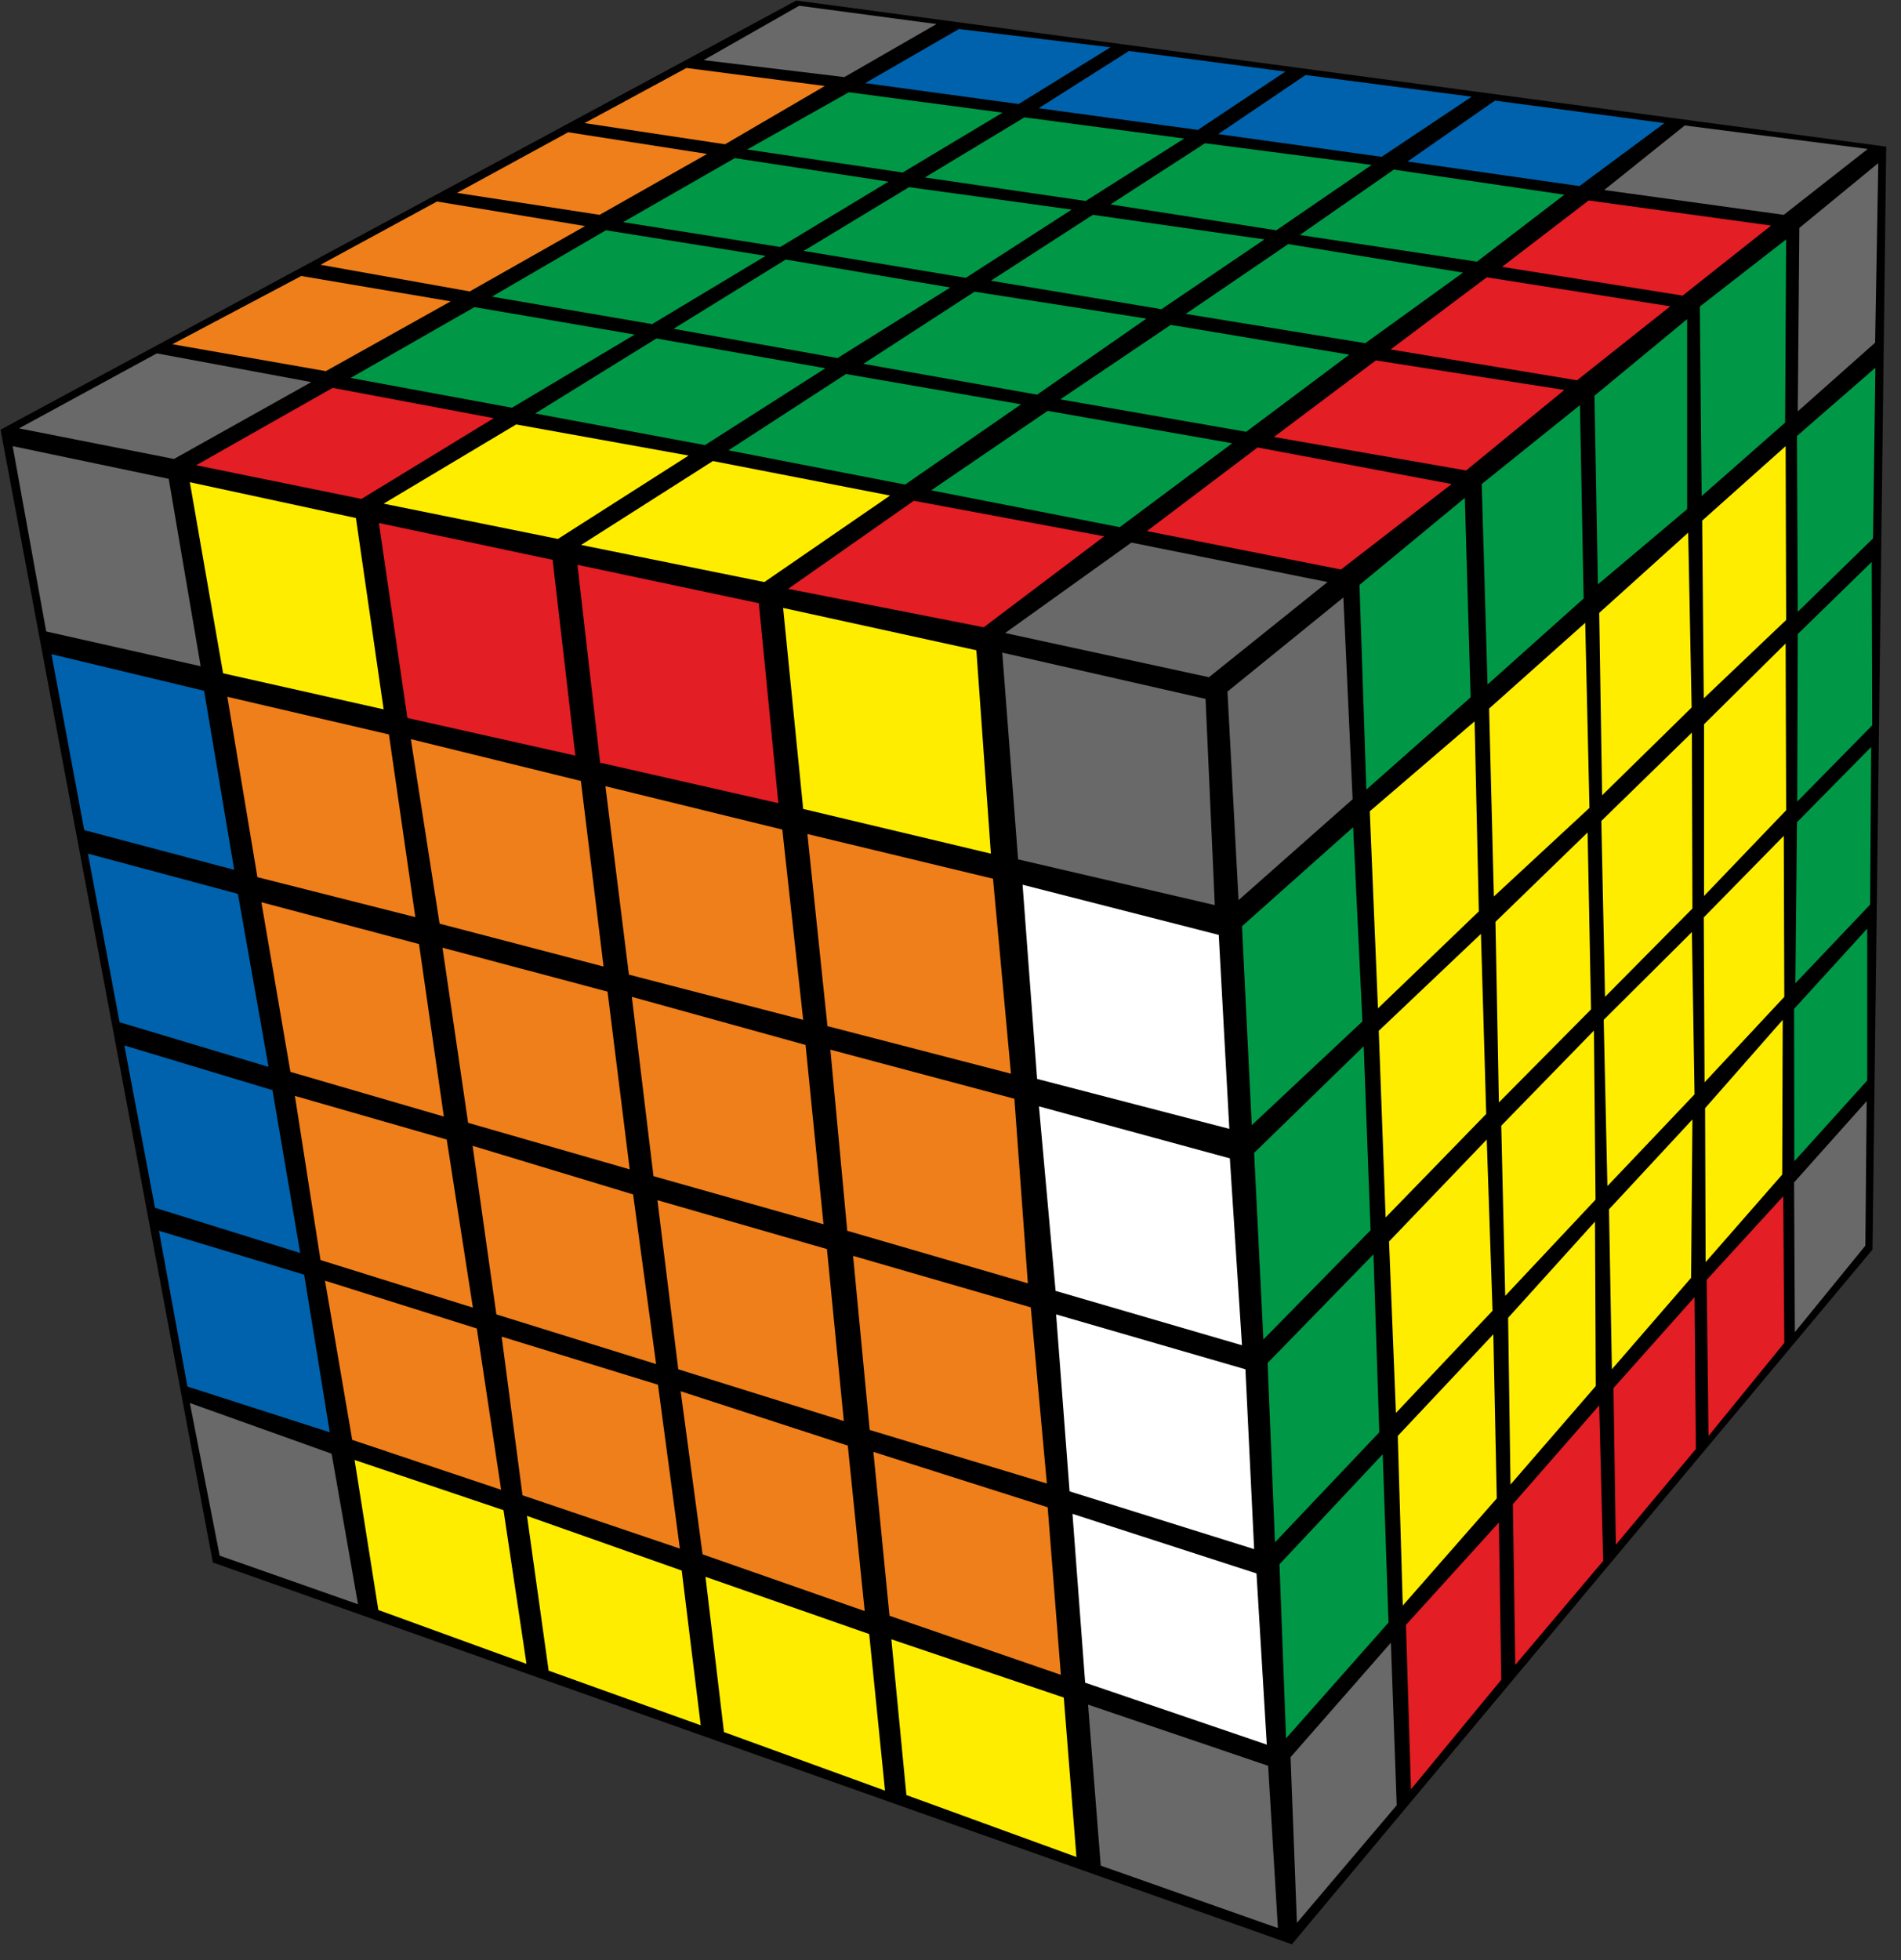 <?xml version="1.0" encoding="UTF-8"?>
<svg width="97px" height="100px" viewBox="0 0 97 100" version="1.1" xmlns="http://www.w3.org/2000/svg" xmlns:xlink="http://www.w3.org/1999/xlink">
    <rect x="0" y="0" width="97" height="100" fill="#333333" stroke="none"/>
    <title>paritet_6</title>
    <g id="Big_cubes" stroke="none" stroke-width="1" fill="none" fill-rule="evenodd">
        <g id="paritet_6" fill-rule="nonzero">
            <polygon id="Path" fill="#000000" points="40.632 0.027 96.246 7.48 95.545 63.747 65.92 99.187 10.859 79.707 0.027 21.92"></polygon>
            <polygon id="Path" fill="#696969" points="57.728 27.68 67.738 29.693 61.689 34.547 51.289 32.293"></polygon>
            <polygon id="Path" fill="#E31E24" points="64.168 22.827 74.07 24.693 68.425 29.053 58.523 27.093"></polygon>
            <polygon id="Path" fill="#E31E24" points="70.204 18.387 79.823 19.893 74.811 24 65.003 22.293"></polygon>
            <polygon id="Path" fill="#E31E24" points="75.862 14.147 85.225 15.627 80.47 19.4 70.958 17.827"></polygon>
            <polygon id="Path" fill="#E31E24" points="81.062 10.227 90.372 11.507 85.858 15.08 76.643 13.613"></polygon>
            <polygon id="Path" fill="#696969" points="85.966 6.4 95.302 7.6 91.018 10.96 81.857 9.693"></polygon>
            <polygon id="Path" fill="#0062AC" points="76.28 5.133 84.929 6.28 80.591 9.493 71.82 8.24"></polygon>
            <polygon id="Path" fill="#009846" points="71.12 8.653 79.823 9.933 75.364 13.347 66.324 11.987"></polygon>
            <polygon id="Path" fill="#009846" points="65.731 12.453 74.65 13.907 69.665 17.507 60.504 16.013"></polygon>
            <polygon id="Path" fill="#009846" points="59.736 16.573 68.843 18.093 63.589 22.027 54.104 20.373"></polygon>
            <polygon id="Path" fill="#009846" points="53.458 20.96 62.875 22.613 57.136 26.893 47.517 25.013"></polygon>
            <polygon id="Path" fill="#E31E24" points="46.627 25.547 56.341 27.36 50.197 32 40.215 30.04"></polygon>
            <polygon id="Path" fill="#FFED00" points="36.375 23.52 45.415 25.28 39.002 29.693 29.652 27.8"></polygon>
            <polygon id="Path" fill="#009846" points="43.165 19.08 52.097 20.627 46.183 24.72 37.17 22.973"></polygon>
            <polygon id="Path" fill="#009846" points="49.726 14.88 58.496 16.253 52.919 20.133 44.054 18.56"></polygon>
            <polygon id="Path" fill="#009846" points="55.762 10.96 64.518 12.213 59.264 15.773 50.561 14.32"></polygon>
            <polygon id="Path" fill="#009846" points="61.487 7.307 69.988 8.413 65.125 11.747 56.664 10.427"></polygon>
            <polygon id="Path" fill="#0062AC" points="66.62 3.827 75.094 4.933 70.5 8 62.161 6.84"></polygon>
            <polygon id="Path" fill="#0062AC" points="57.607 2.6 65.583 3.653 61.123 6.627 53 5.52"></polygon>
            <polygon id="Path" fill="#009846" points="52.272 5.987 60.423 7.067 55.398 10.253 47.193 9.053"></polygon>
            <polygon id="Path" fill="#009846" points="46.385 9.547 54.684 10.693 49.281 14.173 41.009 12.8"></polygon>
            <polygon id="Path" fill="#009846" points="40.093 13.24 48.487 14.667 42.734 18.267 34.368 16.773"></polygon>
            <polygon id="Path" fill="#009846" points="33.492 17.267 42.114 18.787 35.971 22.707 27.308 21.093"></polygon>
            <polygon id="Path" fill="#FFED00" points="26.338 21.653 35.136 23.24 28.467 27.493 19.575 25.693"></polygon>
            <polygon id="Path" fill="#E31E24" points="16.975 19.787 25.193 21.333 18.443 25.453 10.01 23.733"></polygon>
            <polygon id="Path" fill="#009846" points="24.21 15.667 32.387 17.067 26.123 20.8 17.891 19.28"></polygon>
            <polygon id="Path" fill="#009846" points="30.919 11.747 39.069 13.053 33.276 16.533 25.099 15.133"></polygon>
            <polygon id="Path" fill="#009846" points="37.493 8.067 45.334 9.267 39.81 12.6 31.794 11.333"></polygon>
            <polygon id="Path" fill="#009846" points="43.313 4.707 51.154 5.747 46.062 8.8 38.126 7.627"></polygon>
            <polygon id="Path" fill="#0062AC" points="48.931 1.48 56.664 2.413 51.976 5.307 44.148 4.24"></polygon>
            <polygon id="Path" fill="#696969" points="40.78 0.293 47.786 1.227 43.084 3.933 35.903 3.067"></polygon>
            <polygon id="Path" fill="#EF7F1A" points="35.028 3.467 42.087 4.387 36.995 7.36 29.828 6.28"></polygon>
            <polygon id="Path" fill="#EF7F1A" points="28.992 6.747 36.079 7.853 30.595 10.96 23.32 9.84"></polygon>
            <polygon id="Path" fill="#EF7F1A" points="22.297 10.28 29.854 11.533 23.967 14.867 16.355 13.507"></polygon>
            <polygon id="Path" fill="#EF7F1A" points="15.372 14.08 22.997 15.373 16.625 18.933 8.797 17.56"></polygon>
            <polygon id="Path" fill="#696969" points="8.002 18.027 15.884 19.493 8.878 23.413 0.97 21.853"></polygon>
            <polygon id="Path" fill="#696969" points="62.632 35.28 68.547 30.48 69.018 40.773 63.198 45.92"></polygon>
            <polygon id="Path" fill="#009846" points="69.368 29.84 74.744 25.4 75.04 35.573 69.719 40.28"></polygon>
            <polygon id="Path" fill="#009846" points="75.606 24.693 80.618 20.667 80.806 30.533 75.903 34.92"></polygon>
            <polygon id="Path" fill="#009846" points="81.359 20.187 86.088 16.28 86.088 25.973 81.534 29.813"></polygon>
            <polygon id="Path" fill="#009846" points="86.734 15.64 91.14 12.213 91.086 21.56 86.828 25.307"></polygon>
            <polygon id="Path" fill="#696969" points="91.813 11.627 95.841 8.32 95.68 17.48 91.732 20.987"></polygon>
            <polygon id="Path" fill="#009846" points="63.373 47.253 69.045 42.2 69.517 52.107 63.872 57.4"></polygon>
            <polygon id="Path" fill="#FFED00" points="69.894 41.387 75.242 36.8 75.458 46.493 70.312 51.44"></polygon>
            <polygon id="Path" fill="#FFED00" points="75.983 36.147 80.887 31.773 81.103 41.213 76.226 45.733"></polygon>
            <polygon id="Path" fill="#FFED00" points="81.601 31.267 86.141 27.173 86.317 36.093 81.749 40.573"></polygon>
            <polygon id="Path" fill="#FFED00" points="86.855 26.56 91.113 22.76 91.14 31.627 86.936 35.627"></polygon>
            <polygon id="Path" fill="#009846" points="91.692 22.24 95.693 18.76 95.572 27.467 91.732 31.213"></polygon>
            <polygon id="Path" fill="#009846" points="63.993 58.813 69.584 53.373 69.934 62.76 64.465 68.333"></polygon>
            <polygon id="Path" fill="#FFED00" points="70.352 52.587 75.566 47.64 75.835 56.827 70.702 62.107"></polygon>
            <polygon id="Path" fill="#FFED00" points="76.307 47.027 81.008 42.467 81.184 51.493 76.482 56.24"></polygon>
            <polygon id="Path" fill="#FFED00" points="81.709 41.88 86.33 37.373 86.357 46.347 81.898 50.853"></polygon>
            <polygon id="Path" fill="#FFED00" points="86.95 36.947 91.113 32.827 91.14 41.333 86.95 45.707"></polygon>
            <polygon id="Path" fill="#009846" points="91.732 32.347 95.505 28.667 95.532 37 91.705 40.893"></polygon>
            <polygon id="Path" fill="#009846" points="64.68 69.533 70.082 63.987 70.379 73.067 65.057 78.68"></polygon>
            <polygon id="Path" fill="#FFED00" points="70.877 63.333 75.862 58.133 76.158 66.867 71.228 72.08"></polygon>
            <polygon id="Path" fill="#FFED00" points="76.603 57.427 81.332 52.573 81.413 61.2 76.805 66.107"></polygon>
            <polygon id="Path" fill="#FFED00" points="81.83 52.027 86.33 47.547 86.465 55.827 82.019 60.507"></polygon>
            <polygon id="Path" fill="#FFED00" points="86.936 46.8 91.018 42.64 91.045 50.853 86.977 55.213"></polygon>
            <polygon id="Path" fill="#009846" points="91.692 41.947 95.478 38.107 95.424 46.147 91.611 50.16"></polygon>
            <polygon id="Path" fill="#009846" points="65.286 79.8 70.554 74.187 70.85 82.773 65.623 88.68"></polygon>
            <polygon id="Path" fill="#FFED00" points="71.322 73.253 76.199 68.067 76.374 76.44 71.578 81.907"></polygon>
            <polygon id="Path" fill="#FFED00" points="76.953 67.227 81.386 62.32 81.426 70.707 77.075 75.733"></polygon>
            <polygon id="Path" fill="#FFED00" points="82.1 61.693 86.357 57.107 86.29 65.187 82.248 69.853"></polygon>
            <polygon id="Path" fill="#FFED00" points="87.004 56.533 90.964 52.027 90.938 59.92 87.031 64.387"></polygon>
            <polygon id="Path" fill="#009846" points="91.544 51.467 95.276 47.373 95.276 55.12 91.557 59.24"></polygon>
            <polygon id="Path" fill="#696969" points="65.852 89.64 70.972 83.8 71.268 92.093 66.176 98.093"></polygon>
            <polygon id="Path" fill="#E31E24" points="71.74 82.893 76.482 77.667 76.603 85.693 71.996 91.28"></polygon>
            <polygon id="Path" fill="#E31E24" points="77.196 76.733 81.601 71.693 81.803 79.627 77.317 84.933"></polygon>
            <polygon id="Path" fill="#E31E24" points="82.329 70.813 86.465 66.173 86.532 73.92 82.45 78.8"></polygon>
            <polygon id="Path" fill="#E31E24" points="87.084 65.293 90.991 61.027 91.045 68.507 87.179 73.253"></polygon>
            <polygon id="Path" fill="#696969" points="91.544 60.32 95.249 56.173 95.181 63.547 91.584 67.96"></polygon>
            <polygon id="Path" fill="#696969" points="51.141 33.293 61.514 35.653 61.986 46.173 51.949 43.84"></polygon>
            <polygon id="Path" fill="#FFED00" points="39.959 31.013 49.82 33.173 50.561 43.547 40.983 41.267"></polygon>
            <polygon id="Path" fill="#E31E24" points="29.464 28.813 38.719 30.773 39.716 40.973 30.622 38.907"></polygon>
            <polygon id="Path" fill="#E31E24" points="19.333 26.68 28.197 28.56 29.356 38.547 20.788 36.627"></polygon>
            <polygon id="Path" fill="#FFED00" points="9.687 24.6 18.161 26.427 19.575 36.187 11.384 34.347"></polygon>
            <polygon id="Path" fill="#696969" points="0.647 22.76 8.609 24.427 10.239 33.987 2.358 32.213"></polygon>
            <polygon id="Path" fill="#FFFFFF" points="52.178 45.133 62.188 47.693 62.727 57.587 52.919 55.04"></polygon>
            <polygon id="Path" fill="#EF7F1A" points="41.198 42.547 50.669 44.827 51.585 54.773 42.222 52.347"></polygon>
            <polygon id="Path" fill="#EF7F1A" points="30.892 40.107 39.918 42.32 40.983 52.027 32.091 49.72"></polygon>
            <polygon id="Path" fill="#EF7F1A" points="20.963 37.707 29.639 39.84 30.797 49.307 22.431 47.12"></polygon>
            <polygon id="Path" fill="#EF7F1A" points="11.6 35.547 19.845 37.467 21.192 46.787 13.135 44.747"></polygon>
            <polygon id="Path" fill="#0062AC" points="2.627 33.373 10.414 35.24 11.95 44.373 4.298 42.347"></polygon>
            <polygon id="Path" fill="#FFFFFF" points="53.013 56.44 62.754 59.093 63.373 68.627 53.862 65.853"></polygon>
            <polygon id="Path" fill="#EF7F1A" points="42.37 53.547 51.76 56.053 52.447 65.467 43.232 62.787"></polygon>
            <polygon id="Path" fill="#EF7F1A" points="32.239 50.853 41.104 53.307 42.02 62.453 33.344 60"></polygon>
            <polygon id="Path" fill="#EF7F1A" points="22.579 48.347 31 50.587 32.131 59.653 23.886 57.28"></polygon>
            <polygon id="Path" fill="#EF7F1A" points="13.338 46.027 21.38 48.16 22.647 56.96 14.819 54.68"></polygon>
            <polygon id="Path" fill="#0062AC" points="4.486 43.547 12.138 45.6 13.701 54.427 6.103 52.147"></polygon>
            <polygon id="Path" fill="#FFFFFF" points="53.889 67.053 63.548 69.853 63.993 79.027 54.576 76.08"></polygon>
            <polygon id="Path" fill="#EF7F1A" points="43.529 64.067 52.596 66.693 53.417 75.68 44.377 72.947"></polygon>
            <polygon id="Path" fill="#EF7F1A" points="33.546 61.227 42.195 63.72 43.057 72.493 34.61 69.853"></polygon>
            <polygon id="Path" fill="#EF7F1A" points="24.115 58.453 32.306 60.933 33.478 69.587 25.328 67.053"></polygon>
            <polygon id="Path" fill="#EF7F1A" points="15.048 55.907 22.795 58.133 24.129 66.707 16.355 64.28"></polygon>
            <polygon id="Path" fill="#0062AC" points="6.345 53.333 13.903 55.613 15.318 63.92 7.908 61.613"></polygon>
            <polygon id="Path" fill="#FFFFFF" points="54.724 77.227 64.114 80.267 64.64 89 55.371 85.84"></polygon>
            <polygon id="Path" fill="#EF7F1A" points="44.566 74.067 53.458 76.893 54.131 85.44 45.388 82.427"></polygon>
            <polygon id="Path" fill="#EF7F1A" points="34.731 70.973 43.259 73.747 44.122 82.187 35.85 79.293"></polygon>
            <polygon id="Path" fill="#EF7F1A" points="25.597 68.187 33.573 70.64 34.691 79 26.662 76.28"></polygon>
            <polygon id="Path" fill="#EF7F1A" points="16.584 65.333 24.331 67.773 25.57 76 17.972 73.453"></polygon>
            <polygon id="Path" fill="#0062AC" points="8.11 62.787 15.52 65.027 16.827 73.067 9.565 70.733"></polygon>
            <polygon id="Path" fill="#696969" points="55.519 86.96 64.707 90.08 65.206 98.36 56.166 95.173"></polygon>
            <polygon id="Path" fill="#FFED00" points="45.482 83.627 54.28 86.6 54.926 94.733 46.25 91.573"></polygon>
            <polygon id="Path" fill="#FFED00" points="35.998 80.44 44.351 83.36 45.159 91.347 36.941 88.36"></polygon>
            <polygon id="Path" fill="#FFED00" points="26.891 77.333 34.785 80.12 35.755 88.013 27.995 85.227"></polygon>
            <polygon id="Path" fill="#FFED00" points="18.093 74.48 25.692 77.04 26.864 84.88 19.306 82.133"></polygon>
            <polygon id="Path" fill="#696969" points="9.687 71.573 16.921 74.16 18.268 81.84 11.209 79.36"></polygon>
        </g>
    </g>
</svg>